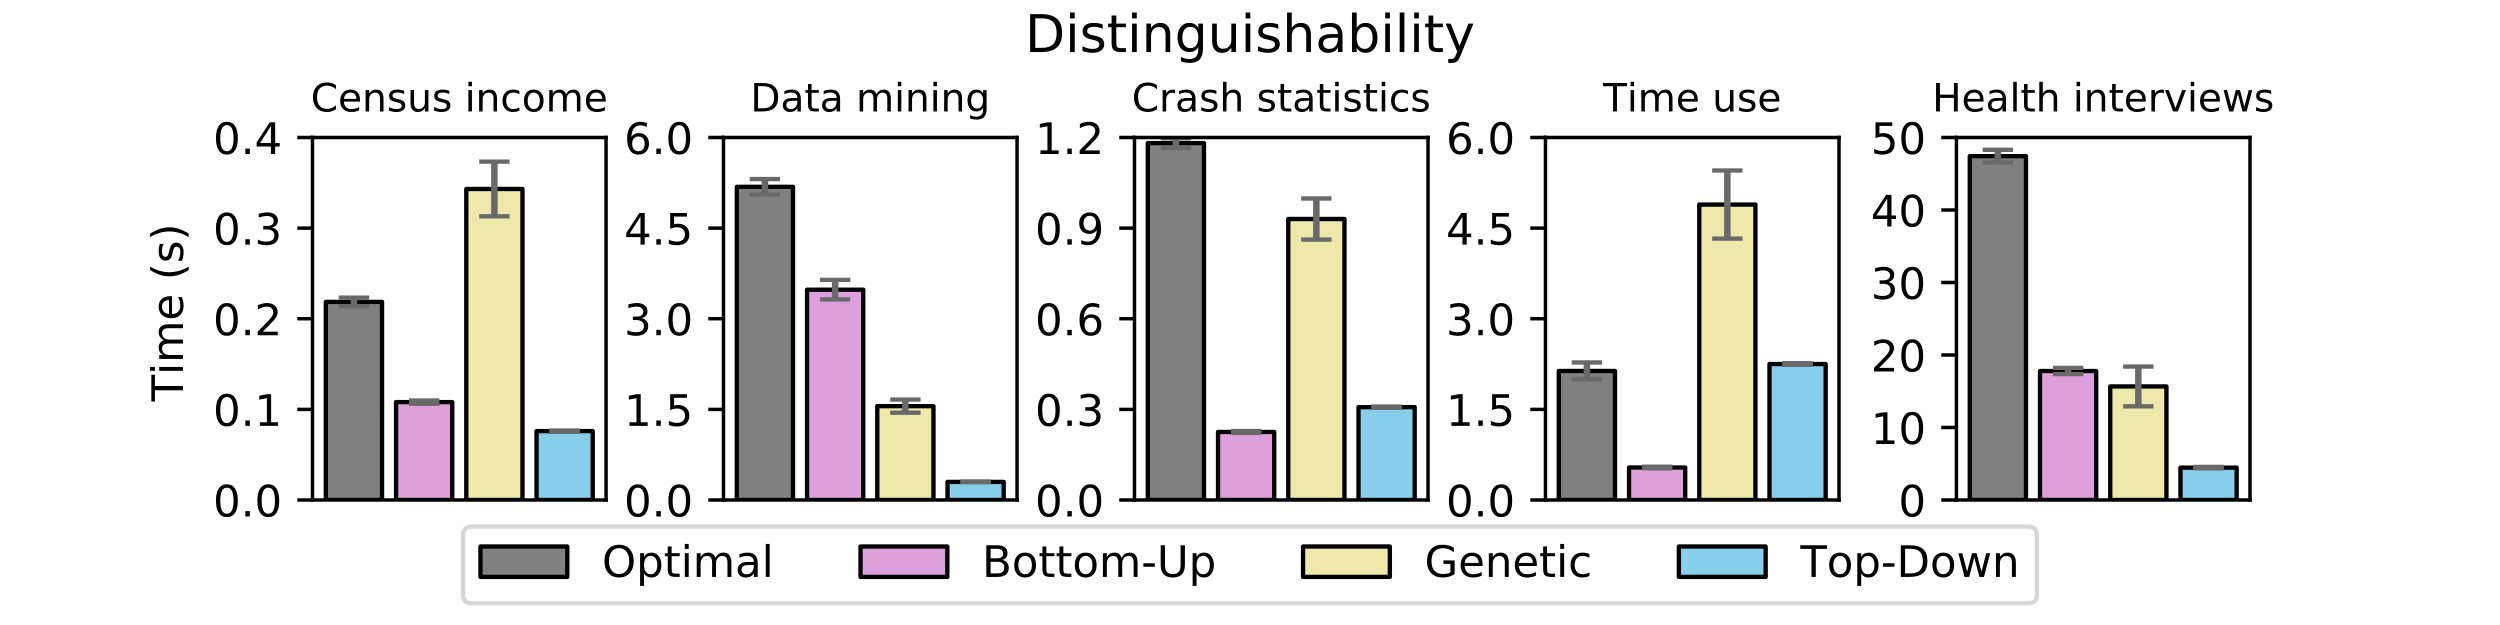 <?xml version="1.0" encoding="utf-8" standalone="no"?>
<!DOCTYPE svg PUBLIC "-//W3C//DTD SVG 1.1//EN"
  "http://www.w3.org/Graphics/SVG/1.1/DTD/svg11.dtd">
<!-- Created with matplotlib (https://matplotlib.org/) -->
<svg height="144pt" version="1.1" viewBox="0 0 576 144" width="576pt" xmlns="http://www.w3.org/2000/svg" xmlns:xlink="http://www.w3.org/1999/xlink">
 <defs>
  <style type="text/css">
*{stroke-linecap:butt;stroke-linejoin:round;}
  </style>
 </defs>
 <g id="figure_1">
  <g id="patch_1">
   <path d="M 0 144 
L 576 144 
L 576 0 
L 0 0 
z
" style="fill:#ffffff;"/>
  </g>
  <g id="axes_1">
   <g id="patch_2">
    <path d="M 72 115.2 
L 139.636 115.2 
L 139.636 31.68 
L 72 31.68 
z
" style="fill:#ffffff;"/>
   </g>
   <g id="patch_3">
    <path clip-path="url(#pbe18da5d9f)" d="M 75.074 115.2 
L 88.019 115.2 
L 88.019 69.556 
L 75.074 69.556 
z
" style="fill:#808080;stroke:#000000;stroke-linejoin:miter;"/>
   </g>
   <g id="patch_4">
    <path clip-path="url(#pbe18da5d9f)" d="M 91.255 115.2 
L 104.2 115.2 
L 104.2 92.65 
L 91.255 92.65 
z
" style="fill:#dda0dd;stroke:#000000;stroke-linejoin:miter;"/>
   </g>
   <g id="patch_5">
    <path clip-path="url(#pbe18da5d9f)" d="M 107.436 115.2 
L 120.381 115.2 
L 120.381 43.54 
L 107.436 43.54 
z
" style="fill:#eee8aa;stroke:#000000;stroke-linejoin:miter;"/>
   </g>
   <g id="patch_6">
    <path clip-path="url(#pbe18da5d9f)" d="M 123.617 115.2 
L 136.562 115.2 
L 136.562 99.331 
L 123.617 99.331 
z
" style="fill:#87ceeb;stroke:#000000;stroke-linejoin:miter;"/>
   </g>
   <g id="matplotlib.axis_1"/>
   <g id="matplotlib.axis_2">
    <g id="ytick_1">
     <g id="line2d_1">
      <defs>
       <path d="M 0 0 
L -3.5 0 
" id="m62a07ed7c0" style="stroke:#000000;stroke-width:0.8;"/>
      </defs>
      <g>
       <use style="stroke:#000000;stroke-width:0.8;" x="72" xlink:href="#m62a07ed7c0" y="115.2"/>
      </g>
     </g>
     <g id="text_1">
      <!-- 0.0 -->
      <defs>
       <path d="M 31.781 66.406 
Q 24.172 66.406 20.328 58.906 
Q 16.5 51.422 16.5 36.375 
Q 16.5 21.391 20.328 13.891 
Q 24.172 6.391 31.781 6.391 
Q 39.453 6.391 43.281 13.891 
Q 47.125 21.391 47.125 36.375 
Q 47.125 51.422 43.281 58.906 
Q 39.453 66.406 31.781 66.406 
z
M 31.781 74.219 
Q 44.047 74.219 50.516 64.516 
Q 56.984 54.828 56.984 36.375 
Q 56.984 17.969 50.516 8.266 
Q 44.047 -1.422 31.781 -1.422 
Q 19.531 -1.422 13.062 8.266 
Q 6.594 17.969 6.594 36.375 
Q 6.594 54.828 13.062 64.516 
Q 19.531 74.219 31.781 74.219 
z
" id="DejaVuSans-48"/>
       <path d="M 10.688 12.406 
L 21 12.406 
L 21 0 
L 10.688 0 
z
" id="DejaVuSans-46"/>
      </defs>
      <g transform="translate(49.097 118.999)scale(0.1 -0.1)">
       <use xlink:href="#DejaVuSans-48"/>
       <use x="63.623" xlink:href="#DejaVuSans-46"/>
       <use x="95.41" xlink:href="#DejaVuSans-48"/>
      </g>
     </g>
    </g>
    <g id="ytick_2">
     <g id="line2d_2">
      <g>
       <use style="stroke:#000000;stroke-width:0.8;" x="72" xlink:href="#m62a07ed7c0" y="94.32"/>
      </g>
     </g>
     <g id="text_2">
      <!-- 0.1 -->
      <defs>
       <path d="M 12.406 8.297 
L 28.516 8.297 
L 28.516 63.922 
L 10.984 60.406 
L 10.984 69.391 
L 28.422 72.906 
L 38.281 72.906 
L 38.281 8.297 
L 54.391 8.297 
L 54.391 0 
L 12.406 0 
z
" id="DejaVuSans-49"/>
      </defs>
      <g transform="translate(49.097 98.119)scale(0.1 -0.1)">
       <use xlink:href="#DejaVuSans-48"/>
       <use x="63.623" xlink:href="#DejaVuSans-46"/>
       <use x="95.41" xlink:href="#DejaVuSans-49"/>
      </g>
     </g>
    </g>
    <g id="ytick_3">
     <g id="line2d_3">
      <g>
       <use style="stroke:#000000;stroke-width:0.8;" x="72" xlink:href="#m62a07ed7c0" y="73.44"/>
      </g>
     </g>
     <g id="text_3">
      <!-- 0.2 -->
      <defs>
       <path d="M 19.188 8.297 
L 53.609 8.297 
L 53.609 0 
L 7.328 0 
L 7.328 8.297 
Q 12.938 14.109 22.625 23.891 
Q 32.328 33.688 34.812 36.531 
Q 39.547 41.844 41.422 45.531 
Q 43.312 49.219 43.312 52.781 
Q 43.312 58.594 39.234 62.25 
Q 35.156 65.922 28.609 65.922 
Q 23.969 65.922 18.812 64.312 
Q 13.672 62.703 7.812 59.422 
L 7.812 69.391 
Q 13.766 71.781 18.938 73 
Q 24.125 74.219 28.422 74.219 
Q 39.75 74.219 46.484 68.547 
Q 53.219 62.891 53.219 53.422 
Q 53.219 48.922 51.531 44.891 
Q 49.859 40.875 45.406 35.406 
Q 44.188 33.984 37.641 27.219 
Q 31.109 20.453 19.188 8.297 
z
" id="DejaVuSans-50"/>
      </defs>
      <g transform="translate(49.097 77.239)scale(0.1 -0.1)">
       <use xlink:href="#DejaVuSans-48"/>
       <use x="63.623" xlink:href="#DejaVuSans-46"/>
       <use x="95.41" xlink:href="#DejaVuSans-50"/>
      </g>
     </g>
    </g>
    <g id="ytick_4">
     <g id="line2d_4">
      <g>
       <use style="stroke:#000000;stroke-width:0.8;" x="72" xlink:href="#m62a07ed7c0" y="52.56"/>
      </g>
     </g>
     <g id="text_4">
      <!-- 0.3 -->
      <defs>
       <path d="M 40.578 39.312 
Q 47.656 37.797 51.625 33 
Q 55.609 28.219 55.609 21.188 
Q 55.609 10.406 48.188 4.484 
Q 40.766 -1.422 27.094 -1.422 
Q 22.516 -1.422 17.656 -0.516 
Q 12.797 0.391 7.625 2.203 
L 7.625 11.719 
Q 11.719 9.328 16.594 8.109 
Q 21.484 6.891 26.812 6.891 
Q 36.078 6.891 40.938 10.547 
Q 45.797 14.203 45.797 21.188 
Q 45.797 27.641 41.281 31.266 
Q 36.766 34.906 28.719 34.906 
L 20.219 34.906 
L 20.219 43.016 
L 29.109 43.016 
Q 36.375 43.016 40.234 45.922 
Q 44.094 48.828 44.094 54.297 
Q 44.094 59.906 40.109 62.906 
Q 36.141 65.922 28.719 65.922 
Q 24.656 65.922 20.016 65.031 
Q 15.375 64.156 9.812 62.312 
L 9.812 71.094 
Q 15.438 72.656 20.344 73.438 
Q 25.25 74.219 29.594 74.219 
Q 40.828 74.219 47.359 69.109 
Q 53.906 64.016 53.906 55.328 
Q 53.906 49.266 50.438 45.094 
Q 46.969 40.922 40.578 39.312 
z
" id="DejaVuSans-51"/>
      </defs>
      <g transform="translate(49.097 56.359)scale(0.1 -0.1)">
       <use xlink:href="#DejaVuSans-48"/>
       <use x="63.623" xlink:href="#DejaVuSans-46"/>
       <use x="95.41" xlink:href="#DejaVuSans-51"/>
      </g>
     </g>
    </g>
    <g id="ytick_5">
     <g id="line2d_5">
      <g>
       <use style="stroke:#000000;stroke-width:0.8;" x="72" xlink:href="#m62a07ed7c0" y="31.68"/>
      </g>
     </g>
     <g id="text_5">
      <!-- 0.4 -->
      <defs>
       <path d="M 37.797 64.312 
L 12.891 25.391 
L 37.797 25.391 
z
M 35.203 72.906 
L 47.609 72.906 
L 47.609 25.391 
L 58.016 25.391 
L 58.016 17.188 
L 47.609 17.188 
L 47.609 0 
L 37.797 0 
L 37.797 17.188 
L 4.891 17.188 
L 4.891 26.703 
z
" id="DejaVuSans-52"/>
      </defs>
      <g transform="translate(49.097 35.479)scale(0.1 -0.1)">
       <use xlink:href="#DejaVuSans-48"/>
       <use x="63.623" xlink:href="#DejaVuSans-46"/>
       <use x="95.41" xlink:href="#DejaVuSans-52"/>
      </g>
     </g>
    </g>
   </g>
   <g id="LineCollection_1">
    <path clip-path="url(#pbe18da5d9f)" d="M 81.547 70.541 
L 81.547 68.572 
" style="fill:none;stroke:#696969;stroke-width:1.5;"/>
   </g>
   <g id="LineCollection_2">
    <path clip-path="url(#pbe18da5d9f)" d="M 97.728 93.023 
L 97.728 92.276 
" style="fill:none;stroke:#696969;stroke-width:1.5;"/>
   </g>
   <g id="LineCollection_3">
    <path clip-path="url(#pbe18da5d9f)" d="M 113.909 49.834 
L 113.909 37.246 
" style="fill:none;stroke:#696969;stroke-width:1.5;"/>
   </g>
   <g id="LineCollection_4">
    <path clip-path="url(#pbe18da5d9f)" d="M 130.09 99.463 
L 130.09 99.199 
" style="fill:none;stroke:#696969;stroke-width:1.5;"/>
   </g>
   <g id="line2d_6">
    <defs>
     <path d="M 3.5 0 
L -3.5 -0 
" id="ma7f889c3ba" style="stroke:#696969;"/>
    </defs>
    <g clip-path="url(#pbe18da5d9f)">
     <use style="fill:#696969;stroke:#696969;" x="81.547" xlink:href="#ma7f889c3ba" y="70.541"/>
    </g>
   </g>
   <g id="line2d_7">
    <g clip-path="url(#pbe18da5d9f)">
     <use style="fill:#696969;stroke:#696969;" x="81.547" xlink:href="#ma7f889c3ba" y="68.572"/>
    </g>
   </g>
   <g id="line2d_8">
    <g clip-path="url(#pbe18da5d9f)">
     <use style="fill:#696969;stroke:#696969;" x="97.728" xlink:href="#ma7f889c3ba" y="93.023"/>
    </g>
   </g>
   <g id="line2d_9">
    <g clip-path="url(#pbe18da5d9f)">
     <use style="fill:#696969;stroke:#696969;" x="97.728" xlink:href="#ma7f889c3ba" y="92.276"/>
    </g>
   </g>
   <g id="line2d_10">
    <g clip-path="url(#pbe18da5d9f)">
     <use style="fill:#696969;stroke:#696969;" x="113.909" xlink:href="#ma7f889c3ba" y="49.834"/>
    </g>
   </g>
   <g id="line2d_11">
    <g clip-path="url(#pbe18da5d9f)">
     <use style="fill:#696969;stroke:#696969;" x="113.909" xlink:href="#ma7f889c3ba" y="37.246"/>
    </g>
   </g>
   <g id="line2d_12">
    <g clip-path="url(#pbe18da5d9f)">
     <use style="fill:#696969;stroke:#696969;" x="130.09" xlink:href="#ma7f889c3ba" y="99.463"/>
    </g>
   </g>
   <g id="line2d_13">
    <g clip-path="url(#pbe18da5d9f)">
     <use style="fill:#696969;stroke:#696969;" x="130.09" xlink:href="#ma7f889c3ba" y="99.199"/>
    </g>
   </g>
   <g id="patch_7">
    <path d="M 72 115.2 
L 72 31.68 
" style="fill:none;stroke:#000000;stroke-linecap:square;stroke-linejoin:miter;stroke-width:0.8;"/>
   </g>
   <g id="patch_8">
    <path d="M 139.636 115.2 
L 139.636 31.68 
" style="fill:none;stroke:#000000;stroke-linecap:square;stroke-linejoin:miter;stroke-width:0.8;"/>
   </g>
   <g id="patch_9">
    <path d="M 72 115.2 
L 139.636 115.2 
" style="fill:none;stroke:#000000;stroke-linecap:square;stroke-linejoin:miter;stroke-width:0.8;"/>
   </g>
   <g id="patch_10">
    <path d="M 72 31.68 
L 139.636 31.68 
" style="fill:none;stroke:#000000;stroke-linecap:square;stroke-linejoin:miter;stroke-width:0.8;"/>
   </g>
   <g id="text_6">
    <!-- Census income -->
    <defs>
     <path d="M 64.406 67.281 
L 64.406 56.891 
Q 59.422 61.531 53.781 63.812 
Q 48.141 66.109 41.797 66.109 
Q 29.297 66.109 22.656 58.469 
Q 16.016 50.828 16.016 36.375 
Q 16.016 21.969 22.656 14.328 
Q 29.297 6.688 41.797 6.688 
Q 48.141 6.688 53.781 8.984 
Q 59.422 11.281 64.406 15.922 
L 64.406 5.609 
Q 59.234 2.094 53.438 0.328 
Q 47.656 -1.422 41.219 -1.422 
Q 24.656 -1.422 15.125 8.703 
Q 5.609 18.844 5.609 36.375 
Q 5.609 53.953 15.125 64.078 
Q 24.656 74.219 41.219 74.219 
Q 47.75 74.219 53.531 72.484 
Q 59.328 70.75 64.406 67.281 
z
" id="DejaVuSans-67"/>
     <path d="M 56.203 29.594 
L 56.203 25.203 
L 14.891 25.203 
Q 15.484 15.922 20.484 11.062 
Q 25.484 6.203 34.422 6.203 
Q 39.594 6.203 44.453 7.469 
Q 49.312 8.734 54.109 11.281 
L 54.109 2.781 
Q 49.266 0.734 44.188 -0.344 
Q 39.109 -1.422 33.891 -1.422 
Q 20.797 -1.422 13.156 6.188 
Q 5.516 13.812 5.516 26.812 
Q 5.516 40.234 12.766 48.109 
Q 20.016 56 32.328 56 
Q 43.359 56 49.781 48.891 
Q 56.203 41.797 56.203 29.594 
z
M 47.219 32.234 
Q 47.125 39.594 43.094 43.984 
Q 39.062 48.391 32.422 48.391 
Q 24.906 48.391 20.391 44.141 
Q 15.875 39.891 15.188 32.172 
z
" id="DejaVuSans-101"/>
     <path d="M 54.891 33.016 
L 54.891 0 
L 45.906 0 
L 45.906 32.719 
Q 45.906 40.484 42.875 44.328 
Q 39.844 48.188 33.797 48.188 
Q 26.516 48.188 22.312 43.547 
Q 18.109 38.922 18.109 30.906 
L 18.109 0 
L 9.078 0 
L 9.078 54.688 
L 18.109 54.688 
L 18.109 46.188 
Q 21.344 51.125 25.703 53.562 
Q 30.078 56 35.797 56 
Q 45.219 56 50.047 50.172 
Q 54.891 44.344 54.891 33.016 
z
" id="DejaVuSans-110"/>
     <path d="M 44.281 53.078 
L 44.281 44.578 
Q 40.484 46.531 36.375 47.5 
Q 32.281 48.484 27.875 48.484 
Q 21.188 48.484 17.844 46.438 
Q 14.5 44.391 14.5 40.281 
Q 14.5 37.156 16.891 35.375 
Q 19.281 33.594 26.516 31.984 
L 29.594 31.297 
Q 39.156 29.25 43.188 25.516 
Q 47.219 21.781 47.219 15.094 
Q 47.219 7.469 41.188 3.016 
Q 35.156 -1.422 24.609 -1.422 
Q 20.219 -1.422 15.453 -0.562 
Q 10.688 0.297 5.422 2 
L 5.422 11.281 
Q 10.406 8.688 15.234 7.391 
Q 20.062 6.109 24.812 6.109 
Q 31.156 6.109 34.562 8.281 
Q 37.984 10.453 37.984 14.406 
Q 37.984 18.062 35.516 20.016 
Q 33.062 21.969 24.703 23.781 
L 21.578 24.516 
Q 13.234 26.266 9.516 29.906 
Q 5.812 33.547 5.812 39.891 
Q 5.812 47.609 11.281 51.797 
Q 16.75 56 26.812 56 
Q 31.781 56 36.172 55.266 
Q 40.578 54.547 44.281 53.078 
z
" id="DejaVuSans-115"/>
     <path d="M 8.5 21.578 
L 8.5 54.688 
L 17.484 54.688 
L 17.484 21.922 
Q 17.484 14.156 20.5 10.266 
Q 23.531 6.391 29.594 6.391 
Q 36.859 6.391 41.078 11.031 
Q 45.312 15.672 45.312 23.688 
L 45.312 54.688 
L 54.297 54.688 
L 54.297 0 
L 45.312 0 
L 45.312 8.406 
Q 42.047 3.422 37.719 1 
Q 33.406 -1.422 27.688 -1.422 
Q 18.266 -1.422 13.375 4.438 
Q 8.5 10.297 8.5 21.578 
z
M 31.109 56 
z
" id="DejaVuSans-117"/>
     <path id="DejaVuSans-32"/>
     <path d="M 9.422 54.688 
L 18.406 54.688 
L 18.406 0 
L 9.422 0 
z
M 9.422 75.984 
L 18.406 75.984 
L 18.406 64.594 
L 9.422 64.594 
z
" id="DejaVuSans-105"/>
     <path d="M 48.781 52.594 
L 48.781 44.188 
Q 44.969 46.297 41.141 47.344 
Q 37.312 48.391 33.406 48.391 
Q 24.656 48.391 19.812 42.844 
Q 14.984 37.312 14.984 27.297 
Q 14.984 17.281 19.812 11.734 
Q 24.656 6.203 33.406 6.203 
Q 37.312 6.203 41.141 7.25 
Q 44.969 8.297 48.781 10.406 
L 48.781 2.094 
Q 45.016 0.344 40.984 -0.531 
Q 36.969 -1.422 32.422 -1.422 
Q 20.062 -1.422 12.781 6.344 
Q 5.516 14.109 5.516 27.297 
Q 5.516 40.672 12.859 48.328 
Q 20.219 56 33.016 56 
Q 37.156 56 41.109 55.141 
Q 45.062 54.297 48.781 52.594 
z
" id="DejaVuSans-99"/>
     <path d="M 30.609 48.391 
Q 23.391 48.391 19.188 42.75 
Q 14.984 37.109 14.984 27.297 
Q 14.984 17.484 19.156 11.844 
Q 23.344 6.203 30.609 6.203 
Q 37.797 6.203 41.984 11.859 
Q 46.188 17.531 46.188 27.297 
Q 46.188 37.016 41.984 42.703 
Q 37.797 48.391 30.609 48.391 
z
M 30.609 56 
Q 42.328 56 49.016 48.375 
Q 55.719 40.766 55.719 27.297 
Q 55.719 13.875 49.016 6.219 
Q 42.328 -1.422 30.609 -1.422 
Q 18.844 -1.422 12.172 6.219 
Q 5.516 13.875 5.516 27.297 
Q 5.516 40.766 12.172 48.375 
Q 18.844 56 30.609 56 
z
" id="DejaVuSans-111"/>
     <path d="M 52 44.188 
Q 55.375 50.25 60.062 53.125 
Q 64.75 56 71.094 56 
Q 79.641 56 84.281 50.016 
Q 88.922 44.047 88.922 33.016 
L 88.922 0 
L 79.891 0 
L 79.891 32.719 
Q 79.891 40.578 77.094 44.375 
Q 74.312 48.188 68.609 48.188 
Q 61.625 48.188 57.562 43.547 
Q 53.516 38.922 53.516 30.906 
L 53.516 0 
L 44.484 0 
L 44.484 32.719 
Q 44.484 40.625 41.703 44.406 
Q 38.922 48.188 33.109 48.188 
Q 26.219 48.188 22.156 43.531 
Q 18.109 38.875 18.109 30.906 
L 18.109 0 
L 9.078 0 
L 9.078 54.688 
L 18.109 54.688 
L 18.109 46.188 
Q 21.188 51.219 25.484 53.609 
Q 29.781 56 35.688 56 
Q 41.656 56 45.828 52.969 
Q 50 49.953 52 44.188 
z
" id="DejaVuSans-109"/>
    </defs>
    <g transform="translate(71.603 25.68)scale(0.09 -0.09)">
     <use xlink:href="#DejaVuSans-67"/>
     <use x="69.824" xlink:href="#DejaVuSans-101"/>
     <use x="131.348" xlink:href="#DejaVuSans-110"/>
     <use x="194.727" xlink:href="#DejaVuSans-115"/>
     <use x="246.826" xlink:href="#DejaVuSans-117"/>
     <use x="310.205" xlink:href="#DejaVuSans-115"/>
     <use x="362.305" xlink:href="#DejaVuSans-32"/>
     <use x="394.092" xlink:href="#DejaVuSans-105"/>
     <use x="421.875" xlink:href="#DejaVuSans-110"/>
     <use x="485.254" xlink:href="#DejaVuSans-99"/>
     <use x="540.234" xlink:href="#DejaVuSans-111"/>
     <use x="601.416" xlink:href="#DejaVuSans-109"/>
     <use x="698.828" xlink:href="#DejaVuSans-101"/>
    </g>
   </g>
  </g>
  <g id="axes_2">
   <g id="patch_11">
    <path d="M 166.691 115.2 
L 234.327 115.2 
L 234.327 31.68 
L 166.691 31.68 
z
" style="fill:#ffffff;"/>
   </g>
   <g id="patch_12">
    <path clip-path="url(#p1f7b50a6f2)" d="M 169.765 115.2 
L 182.71 115.2 
L 182.71 43.05 
L 169.765 43.05 
z
" style="fill:#808080;stroke:#000000;stroke-linejoin:miter;"/>
   </g>
   <g id="patch_13">
    <path clip-path="url(#p1f7b50a6f2)" d="M 185.946 115.2 
L 198.891 115.2 
L 198.891 66.744 
L 185.946 66.744 
z
" style="fill:#dda0dd;stroke:#000000;stroke-linejoin:miter;"/>
   </g>
   <g id="patch_14">
    <path clip-path="url(#p1f7b50a6f2)" d="M 202.127 115.2 
L 215.072 115.2 
L 215.072 93.577 
L 202.127 93.577 
z
" style="fill:#eee8aa;stroke:#000000;stroke-linejoin:miter;"/>
   </g>
   <g id="patch_15">
    <path clip-path="url(#p1f7b50a6f2)" d="M 218.308 115.2 
L 231.253 115.2 
L 231.253 111.035 
L 218.308 111.035 
z
" style="fill:#87ceeb;stroke:#000000;stroke-linejoin:miter;"/>
   </g>
   <g id="matplotlib.axis_3"/>
   <g id="matplotlib.axis_4">
    <g id="ytick_6">
     <g id="line2d_14">
      <g>
       <use style="stroke:#000000;stroke-width:0.8;" x="166.691" xlink:href="#m62a07ed7c0" y="115.2"/>
      </g>
     </g>
     <g id="text_7">
      <!-- 0.0 -->
      <g transform="translate(143.788 118.999)scale(0.1 -0.1)">
       <use xlink:href="#DejaVuSans-48"/>
       <use x="63.623" xlink:href="#DejaVuSans-46"/>
       <use x="95.41" xlink:href="#DejaVuSans-48"/>
      </g>
     </g>
    </g>
    <g id="ytick_7">
     <g id="line2d_15">
      <g>
       <use style="stroke:#000000;stroke-width:0.8;" x="166.691" xlink:href="#m62a07ed7c0" y="94.32"/>
      </g>
     </g>
     <g id="text_8">
      <!-- 1.5 -->
      <defs>
       <path d="M 10.797 72.906 
L 49.516 72.906 
L 49.516 64.594 
L 19.828 64.594 
L 19.828 46.734 
Q 21.969 47.469 24.109 47.828 
Q 26.266 48.188 28.422 48.188 
Q 40.625 48.188 47.75 41.5 
Q 54.891 34.812 54.891 23.391 
Q 54.891 11.625 47.562 5.094 
Q 40.234 -1.422 26.906 -1.422 
Q 22.312 -1.422 17.547 -0.641 
Q 12.797 0.141 7.719 1.703 
L 7.719 11.625 
Q 12.109 9.234 16.797 8.062 
Q 21.484 6.891 26.703 6.891 
Q 35.156 6.891 40.078 11.328 
Q 45.016 15.766 45.016 23.391 
Q 45.016 31 40.078 35.438 
Q 35.156 39.891 26.703 39.891 
Q 22.75 39.891 18.812 39.016 
Q 14.891 38.141 10.797 36.281 
z
" id="DejaVuSans-53"/>
      </defs>
      <g transform="translate(143.788 98.119)scale(0.1 -0.1)">
       <use xlink:href="#DejaVuSans-49"/>
       <use x="63.623" xlink:href="#DejaVuSans-46"/>
       <use x="95.41" xlink:href="#DejaVuSans-53"/>
      </g>
     </g>
    </g>
    <g id="ytick_8">
     <g id="line2d_16">
      <g>
       <use style="stroke:#000000;stroke-width:0.8;" x="166.691" xlink:href="#m62a07ed7c0" y="73.44"/>
      </g>
     </g>
     <g id="text_9">
      <!-- 3.0 -->
      <g transform="translate(143.788 77.239)scale(0.1 -0.1)">
       <use xlink:href="#DejaVuSans-51"/>
       <use x="63.623" xlink:href="#DejaVuSans-46"/>
       <use x="95.41" xlink:href="#DejaVuSans-48"/>
      </g>
     </g>
    </g>
    <g id="ytick_9">
     <g id="line2d_17">
      <g>
       <use style="stroke:#000000;stroke-width:0.8;" x="166.691" xlink:href="#m62a07ed7c0" y="52.56"/>
      </g>
     </g>
     <g id="text_10">
      <!-- 4.5 -->
      <g transform="translate(143.788 56.359)scale(0.1 -0.1)">
       <use xlink:href="#DejaVuSans-52"/>
       <use x="63.623" xlink:href="#DejaVuSans-46"/>
       <use x="95.41" xlink:href="#DejaVuSans-53"/>
      </g>
     </g>
    </g>
    <g id="ytick_10">
     <g id="line2d_18">
      <g>
       <use style="stroke:#000000;stroke-width:0.8;" x="166.691" xlink:href="#m62a07ed7c0" y="31.68"/>
      </g>
     </g>
     <g id="text_11">
      <!-- 6.0 -->
      <defs>
       <path d="M 33.016 40.375 
Q 26.375 40.375 22.484 35.828 
Q 18.609 31.297 18.609 23.391 
Q 18.609 15.531 22.484 10.953 
Q 26.375 6.391 33.016 6.391 
Q 39.656 6.391 43.531 10.953 
Q 47.406 15.531 47.406 23.391 
Q 47.406 31.297 43.531 35.828 
Q 39.656 40.375 33.016 40.375 
z
M 52.594 71.297 
L 52.594 62.312 
Q 48.875 64.062 45.094 64.984 
Q 41.312 65.922 37.594 65.922 
Q 27.828 65.922 22.672 59.328 
Q 17.531 52.734 16.797 39.406 
Q 19.672 43.656 24.016 45.922 
Q 28.375 48.188 33.594 48.188 
Q 44.578 48.188 50.953 41.516 
Q 57.328 34.859 57.328 23.391 
Q 57.328 12.156 50.688 5.359 
Q 44.047 -1.422 33.016 -1.422 
Q 20.359 -1.422 13.672 8.266 
Q 6.984 17.969 6.984 36.375 
Q 6.984 53.656 15.188 63.938 
Q 23.391 74.219 37.203 74.219 
Q 40.922 74.219 44.703 73.484 
Q 48.484 72.75 52.594 71.297 
z
" id="DejaVuSans-54"/>
      </defs>
      <g transform="translate(143.788 35.479)scale(0.1 -0.1)">
       <use xlink:href="#DejaVuSans-54"/>
       <use x="63.623" xlink:href="#DejaVuSans-46"/>
       <use x="95.41" xlink:href="#DejaVuSans-48"/>
      </g>
     </g>
    </g>
   </g>
   <g id="LineCollection_5">
    <path clip-path="url(#p1f7b50a6f2)" d="M 176.238 44.842 
L 176.238 41.258 
" style="fill:none;stroke:#696969;stroke-width:1.5;"/>
   </g>
   <g id="LineCollection_6">
    <path clip-path="url(#p1f7b50a6f2)" d="M 192.419 68.994 
L 192.419 64.495 
" style="fill:none;stroke:#696969;stroke-width:1.5;"/>
   </g>
   <g id="LineCollection_7">
    <path clip-path="url(#p1f7b50a6f2)" d="M 208.6 95.087 
L 208.6 92.066 
" style="fill:none;stroke:#696969;stroke-width:1.5;"/>
   </g>
   <g id="LineCollection_8">
    <path clip-path="url(#p1f7b50a6f2)" d="M 224.781 111.069 
L 224.781 111.002 
" style="fill:none;stroke:#696969;stroke-width:1.5;"/>
   </g>
   <g id="line2d_19">
    <g clip-path="url(#p1f7b50a6f2)">
     <use style="fill:#696969;stroke:#696969;" x="176.238" xlink:href="#ma7f889c3ba" y="44.842"/>
    </g>
   </g>
   <g id="line2d_20">
    <g clip-path="url(#p1f7b50a6f2)">
     <use style="fill:#696969;stroke:#696969;" x="176.238" xlink:href="#ma7f889c3ba" y="41.258"/>
    </g>
   </g>
   <g id="line2d_21">
    <g clip-path="url(#p1f7b50a6f2)">
     <use style="fill:#696969;stroke:#696969;" x="192.419" xlink:href="#ma7f889c3ba" y="68.994"/>
    </g>
   </g>
   <g id="line2d_22">
    <g clip-path="url(#p1f7b50a6f2)">
     <use style="fill:#696969;stroke:#696969;" x="192.419" xlink:href="#ma7f889c3ba" y="64.495"/>
    </g>
   </g>
   <g id="line2d_23">
    <g clip-path="url(#p1f7b50a6f2)">
     <use style="fill:#696969;stroke:#696969;" x="208.6" xlink:href="#ma7f889c3ba" y="95.087"/>
    </g>
   </g>
   <g id="line2d_24">
    <g clip-path="url(#p1f7b50a6f2)">
     <use style="fill:#696969;stroke:#696969;" x="208.6" xlink:href="#ma7f889c3ba" y="92.066"/>
    </g>
   </g>
   <g id="line2d_25">
    <g clip-path="url(#p1f7b50a6f2)">
     <use style="fill:#696969;stroke:#696969;" x="224.781" xlink:href="#ma7f889c3ba" y="111.069"/>
    </g>
   </g>
   <g id="line2d_26">
    <g clip-path="url(#p1f7b50a6f2)">
     <use style="fill:#696969;stroke:#696969;" x="224.781" xlink:href="#ma7f889c3ba" y="111.002"/>
    </g>
   </g>
   <g id="patch_16">
    <path d="M 166.691 115.2 
L 166.691 31.68 
" style="fill:none;stroke:#000000;stroke-linecap:square;stroke-linejoin:miter;stroke-width:0.8;"/>
   </g>
   <g id="patch_17">
    <path d="M 234.327 115.2 
L 234.327 31.68 
" style="fill:none;stroke:#000000;stroke-linecap:square;stroke-linejoin:miter;stroke-width:0.8;"/>
   </g>
   <g id="patch_18">
    <path d="M 166.691 115.2 
L 234.327 115.2 
" style="fill:none;stroke:#000000;stroke-linecap:square;stroke-linejoin:miter;stroke-width:0.8;"/>
   </g>
   <g id="patch_19">
    <path d="M 166.691 31.68 
L 234.327 31.68 
" style="fill:none;stroke:#000000;stroke-linecap:square;stroke-linejoin:miter;stroke-width:0.8;"/>
   </g>
   <g id="text_12">
    <!-- Data mining -->
    <defs>
     <path d="M 19.672 64.797 
L 19.672 8.109 
L 31.594 8.109 
Q 46.688 8.109 53.688 14.938 
Q 60.688 21.781 60.688 36.531 
Q 60.688 51.172 53.688 57.984 
Q 46.688 64.797 31.594 64.797 
z
M 9.812 72.906 
L 30.078 72.906 
Q 51.266 72.906 61.172 64.094 
Q 71.094 55.281 71.094 36.531 
Q 71.094 17.672 61.125 8.828 
Q 51.172 0 30.078 0 
L 9.812 0 
z
" id="DejaVuSans-68"/>
     <path d="M 34.281 27.484 
Q 23.391 27.484 19.188 25 
Q 14.984 22.516 14.984 16.5 
Q 14.984 11.719 18.141 8.906 
Q 21.297 6.109 26.703 6.109 
Q 34.188 6.109 38.703 11.406 
Q 43.219 16.703 43.219 25.484 
L 43.219 27.484 
z
M 52.203 31.203 
L 52.203 0 
L 43.219 0 
L 43.219 8.297 
Q 40.141 3.328 35.547 0.953 
Q 30.953 -1.422 24.312 -1.422 
Q 15.922 -1.422 10.953 3.297 
Q 6 8.016 6 15.922 
Q 6 25.141 12.172 29.828 
Q 18.359 34.516 30.609 34.516 
L 43.219 34.516 
L 43.219 35.406 
Q 43.219 41.609 39.141 45 
Q 35.062 48.391 27.688 48.391 
Q 23 48.391 18.547 47.266 
Q 14.109 46.141 10.016 43.891 
L 10.016 52.203 
Q 14.938 54.109 19.578 55.047 
Q 24.219 56 28.609 56 
Q 40.484 56 46.344 49.844 
Q 52.203 43.703 52.203 31.203 
z
" id="DejaVuSans-97"/>
     <path d="M 18.312 70.219 
L 18.312 54.688 
L 36.812 54.688 
L 36.812 47.703 
L 18.312 47.703 
L 18.312 18.016 
Q 18.312 11.328 20.141 9.422 
Q 21.969 7.516 27.594 7.516 
L 36.812 7.516 
L 36.812 0 
L 27.594 0 
Q 17.188 0 13.234 3.875 
Q 9.281 7.766 9.281 18.016 
L 9.281 47.703 
L 2.688 47.703 
L 2.688 54.688 
L 9.281 54.688 
L 9.281 70.219 
z
" id="DejaVuSans-116"/>
     <path d="M 45.406 27.984 
Q 45.406 37.75 41.375 43.109 
Q 37.359 48.484 30.078 48.484 
Q 22.859 48.484 18.828 43.109 
Q 14.797 37.75 14.797 27.984 
Q 14.797 18.266 18.828 12.891 
Q 22.859 7.516 30.078 7.516 
Q 37.359 7.516 41.375 12.891 
Q 45.406 18.266 45.406 27.984 
z
M 54.391 6.781 
Q 54.391 -7.172 48.188 -13.984 
Q 42 -20.797 29.203 -20.797 
Q 24.469 -20.797 20.266 -20.094 
Q 16.062 -19.391 12.109 -17.922 
L 12.109 -9.188 
Q 16.062 -11.328 19.922 -12.344 
Q 23.781 -13.375 27.781 -13.375 
Q 36.625 -13.375 41.016 -8.766 
Q 45.406 -4.156 45.406 5.172 
L 45.406 9.625 
Q 42.625 4.781 38.281 2.391 
Q 33.938 0 27.875 0 
Q 17.828 0 11.672 7.656 
Q 5.516 15.328 5.516 27.984 
Q 5.516 40.672 11.672 48.328 
Q 17.828 56 27.875 56 
Q 33.938 56 38.281 53.609 
Q 42.625 51.219 45.406 46.391 
L 45.406 54.688 
L 54.391 54.688 
z
" id="DejaVuSans-103"/>
    </defs>
    <g transform="translate(172.89 25.68)scale(0.09 -0.09)">
     <use xlink:href="#DejaVuSans-68"/>
     <use x="77.002" xlink:href="#DejaVuSans-97"/>
     <use x="138.281" xlink:href="#DejaVuSans-116"/>
     <use x="177.49" xlink:href="#DejaVuSans-97"/>
     <use x="238.77" xlink:href="#DejaVuSans-32"/>
     <use x="270.557" xlink:href="#DejaVuSans-109"/>
     <use x="367.969" xlink:href="#DejaVuSans-105"/>
     <use x="395.752" xlink:href="#DejaVuSans-110"/>
     <use x="459.131" xlink:href="#DejaVuSans-105"/>
     <use x="486.914" xlink:href="#DejaVuSans-110"/>
     <use x="550.293" xlink:href="#DejaVuSans-103"/>
    </g>
   </g>
  </g>
  <g id="axes_3">
   <g id="patch_20">
    <path d="M 261.382 115.2 
L 329.018 115.2 
L 329.018 31.68 
L 261.382 31.68 
z
" style="fill:#ffffff;"/>
   </g>
   <g id="patch_21">
    <path clip-path="url(#pf96430fa71)" d="M 264.456 115.2 
L 277.401 115.2 
L 277.401 32.975 
L 264.456 32.975 
z
" style="fill:#808080;stroke:#000000;stroke-linejoin:miter;"/>
   </g>
   <g id="patch_22">
    <path clip-path="url(#pf96430fa71)" d="M 280.637 115.2 
L 293.582 115.2 
L 293.582 99.526 
L 280.637 99.526 
z
" style="fill:#dda0dd;stroke:#000000;stroke-linejoin:miter;"/>
   </g>
   <g id="patch_23">
    <path clip-path="url(#pf96430fa71)" d="M 296.818 115.2 
L 309.763 115.2 
L 309.763 50.458 
L 296.818 50.458 
z
" style="fill:#eee8aa;stroke:#000000;stroke-linejoin:miter;"/>
   </g>
   <g id="patch_24">
    <path clip-path="url(#pf96430fa71)" d="M 312.999 115.2 
L 325.944 115.2 
L 325.944 93.805 
L 312.999 93.805 
z
" style="fill:#87ceeb;stroke:#000000;stroke-linejoin:miter;"/>
   </g>
   <g id="matplotlib.axis_5"/>
   <g id="matplotlib.axis_6">
    <g id="ytick_11">
     <g id="line2d_27">
      <g>
       <use style="stroke:#000000;stroke-width:0.8;" x="261.382" xlink:href="#m62a07ed7c0" y="115.2"/>
      </g>
     </g>
     <g id="text_13">
      <!-- 0.0 -->
      <g transform="translate(238.479 118.999)scale(0.1 -0.1)">
       <use xlink:href="#DejaVuSans-48"/>
       <use x="63.623" xlink:href="#DejaVuSans-46"/>
       <use x="95.41" xlink:href="#DejaVuSans-48"/>
      </g>
     </g>
    </g>
    <g id="ytick_12">
     <g id="line2d_28">
      <g>
       <use style="stroke:#000000;stroke-width:0.8;" x="261.382" xlink:href="#m62a07ed7c0" y="94.32"/>
      </g>
     </g>
     <g id="text_14">
      <!-- 0.3 -->
      <g transform="translate(238.479 98.119)scale(0.1 -0.1)">
       <use xlink:href="#DejaVuSans-48"/>
       <use x="63.623" xlink:href="#DejaVuSans-46"/>
       <use x="95.41" xlink:href="#DejaVuSans-51"/>
      </g>
     </g>
    </g>
    <g id="ytick_13">
     <g id="line2d_29">
      <g>
       <use style="stroke:#000000;stroke-width:0.8;" x="261.382" xlink:href="#m62a07ed7c0" y="73.44"/>
      </g>
     </g>
     <g id="text_15">
      <!-- 0.6 -->
      <g transform="translate(238.479 77.239)scale(0.1 -0.1)">
       <use xlink:href="#DejaVuSans-48"/>
       <use x="63.623" xlink:href="#DejaVuSans-46"/>
       <use x="95.41" xlink:href="#DejaVuSans-54"/>
      </g>
     </g>
    </g>
    <g id="ytick_14">
     <g id="line2d_30">
      <g>
       <use style="stroke:#000000;stroke-width:0.8;" x="261.382" xlink:href="#m62a07ed7c0" y="52.56"/>
      </g>
     </g>
     <g id="text_16">
      <!-- 0.9 -->
      <defs>
       <path d="M 10.984 1.516 
L 10.984 10.5 
Q 14.703 8.734 18.5 7.812 
Q 22.312 6.891 25.984 6.891 
Q 35.75 6.891 40.891 13.453 
Q 46.047 20.016 46.781 33.406 
Q 43.953 29.203 39.594 26.953 
Q 35.25 24.703 29.984 24.703 
Q 19.047 24.703 12.672 31.312 
Q 6.297 37.938 6.297 49.422 
Q 6.297 60.641 12.938 67.422 
Q 19.578 74.219 30.609 74.219 
Q 43.266 74.219 49.922 64.516 
Q 56.594 54.828 56.594 36.375 
Q 56.594 19.141 48.406 8.859 
Q 40.234 -1.422 26.422 -1.422 
Q 22.703 -1.422 18.891 -0.688 
Q 15.094 0.047 10.984 1.516 
z
M 30.609 32.422 
Q 37.25 32.422 41.125 36.953 
Q 45.016 41.5 45.016 49.422 
Q 45.016 57.281 41.125 61.844 
Q 37.25 66.406 30.609 66.406 
Q 23.969 66.406 20.094 61.844 
Q 16.219 57.281 16.219 49.422 
Q 16.219 41.5 20.094 36.953 
Q 23.969 32.422 30.609 32.422 
z
" id="DejaVuSans-57"/>
      </defs>
      <g transform="translate(238.479 56.359)scale(0.1 -0.1)">
       <use xlink:href="#DejaVuSans-48"/>
       <use x="63.623" xlink:href="#DejaVuSans-46"/>
       <use x="95.41" xlink:href="#DejaVuSans-57"/>
      </g>
     </g>
    </g>
    <g id="ytick_15">
     <g id="line2d_31">
      <g>
       <use style="stroke:#000000;stroke-width:0.8;" x="261.382" xlink:href="#m62a07ed7c0" y="31.68"/>
      </g>
     </g>
     <g id="text_17">
      <!-- 1.2 -->
      <g transform="translate(238.479 35.479)scale(0.1 -0.1)">
       <use xlink:href="#DejaVuSans-49"/>
       <use x="63.623" xlink:href="#DejaVuSans-46"/>
       <use x="95.41" xlink:href="#DejaVuSans-50"/>
      </g>
     </g>
    </g>
   </g>
   <g id="LineCollection_9">
    <path clip-path="url(#pf96430fa71)" d="M 270.929 34.083 
L 270.929 31.867 
" style="fill:none;stroke:#696969;stroke-width:1.5;"/>
   </g>
   <g id="LineCollection_10">
    <path clip-path="url(#pf96430fa71)" d="M 287.11 99.734 
L 287.11 99.318 
" style="fill:none;stroke:#696969;stroke-width:1.5;"/>
   </g>
   <g id="LineCollection_11">
    <path clip-path="url(#pf96430fa71)" d="M 303.29 55.19 
L 303.29 45.727 
" style="fill:none;stroke:#696969;stroke-width:1.5;"/>
   </g>
   <g id="LineCollection_12">
    <path clip-path="url(#pf96430fa71)" d="M 319.471 93.934 
L 319.471 93.676 
" style="fill:none;stroke:#696969;stroke-width:1.5;"/>
   </g>
   <g id="line2d_32">
    <g clip-path="url(#pf96430fa71)">
     <use style="fill:#696969;stroke:#696969;" x="270.929" xlink:href="#ma7f889c3ba" y="34.083"/>
    </g>
   </g>
   <g id="line2d_33">
    <g clip-path="url(#pf96430fa71)">
     <use style="fill:#696969;stroke:#696969;" x="270.929" xlink:href="#ma7f889c3ba" y="31.867"/>
    </g>
   </g>
   <g id="line2d_34">
    <g clip-path="url(#pf96430fa71)">
     <use style="fill:#696969;stroke:#696969;" x="287.11" xlink:href="#ma7f889c3ba" y="99.734"/>
    </g>
   </g>
   <g id="line2d_35">
    <g clip-path="url(#pf96430fa71)">
     <use style="fill:#696969;stroke:#696969;" x="287.11" xlink:href="#ma7f889c3ba" y="99.318"/>
    </g>
   </g>
   <g id="line2d_36">
    <g clip-path="url(#pf96430fa71)">
     <use style="fill:#696969;stroke:#696969;" x="303.29" xlink:href="#ma7f889c3ba" y="55.19"/>
    </g>
   </g>
   <g id="line2d_37">
    <g clip-path="url(#pf96430fa71)">
     <use style="fill:#696969;stroke:#696969;" x="303.29" xlink:href="#ma7f889c3ba" y="45.727"/>
    </g>
   </g>
   <g id="line2d_38">
    <g clip-path="url(#pf96430fa71)">
     <use style="fill:#696969;stroke:#696969;" x="319.471" xlink:href="#ma7f889c3ba" y="93.934"/>
    </g>
   </g>
   <g id="line2d_39">
    <g clip-path="url(#pf96430fa71)">
     <use style="fill:#696969;stroke:#696969;" x="319.471" xlink:href="#ma7f889c3ba" y="93.676"/>
    </g>
   </g>
   <g id="patch_25">
    <path d="M 261.382 115.2 
L 261.382 31.68 
" style="fill:none;stroke:#000000;stroke-linecap:square;stroke-linejoin:miter;stroke-width:0.8;"/>
   </g>
   <g id="patch_26">
    <path d="M 329.018 115.2 
L 329.018 31.68 
" style="fill:none;stroke:#000000;stroke-linecap:square;stroke-linejoin:miter;stroke-width:0.8;"/>
   </g>
   <g id="patch_27">
    <path d="M 261.382 115.2 
L 329.018 115.2 
" style="fill:none;stroke:#000000;stroke-linecap:square;stroke-linejoin:miter;stroke-width:0.8;"/>
   </g>
   <g id="patch_28">
    <path d="M 261.382 31.68 
L 329.018 31.68 
" style="fill:none;stroke:#000000;stroke-linecap:square;stroke-linejoin:miter;stroke-width:0.8;"/>
   </g>
   <g id="text_18">
    <!-- Crash statistics -->
    <defs>
     <path d="M 41.109 46.297 
Q 39.594 47.172 37.812 47.578 
Q 36.031 48 33.891 48 
Q 26.266 48 22.188 43.047 
Q 18.109 38.094 18.109 28.812 
L 18.109 0 
L 9.078 0 
L 9.078 54.688 
L 18.109 54.688 
L 18.109 46.188 
Q 20.953 51.172 25.484 53.578 
Q 30.031 56 36.531 56 
Q 37.453 56 38.578 55.875 
Q 39.703 55.766 41.062 55.516 
z
" id="DejaVuSans-114"/>
     <path d="M 54.891 33.016 
L 54.891 0 
L 45.906 0 
L 45.906 32.719 
Q 45.906 40.484 42.875 44.328 
Q 39.844 48.188 33.797 48.188 
Q 26.516 48.188 22.312 43.547 
Q 18.109 38.922 18.109 30.906 
L 18.109 0 
L 9.078 0 
L 9.078 75.984 
L 18.109 75.984 
L 18.109 46.188 
Q 21.344 51.125 25.703 53.562 
Q 30.078 56 35.797 56 
Q 45.219 56 50.047 50.172 
Q 54.891 44.344 54.891 33.016 
z
" id="DejaVuSans-104"/>
    </defs>
    <g transform="translate(260.767 25.68)scale(0.09 -0.09)">
     <use xlink:href="#DejaVuSans-67"/>
     <use x="69.824" xlink:href="#DejaVuSans-114"/>
     <use x="110.938" xlink:href="#DejaVuSans-97"/>
     <use x="172.217" xlink:href="#DejaVuSans-115"/>
     <use x="224.316" xlink:href="#DejaVuSans-104"/>
     <use x="287.695" xlink:href="#DejaVuSans-32"/>
     <use x="319.482" xlink:href="#DejaVuSans-115"/>
     <use x="371.582" xlink:href="#DejaVuSans-116"/>
     <use x="410.791" xlink:href="#DejaVuSans-97"/>
     <use x="472.07" xlink:href="#DejaVuSans-116"/>
     <use x="511.279" xlink:href="#DejaVuSans-105"/>
     <use x="539.062" xlink:href="#DejaVuSans-115"/>
     <use x="591.162" xlink:href="#DejaVuSans-116"/>
     <use x="630.371" xlink:href="#DejaVuSans-105"/>
     <use x="658.154" xlink:href="#DejaVuSans-99"/>
     <use x="713.135" xlink:href="#DejaVuSans-115"/>
    </g>
   </g>
  </g>
  <g id="axes_4">
   <g id="patch_29">
    <path d="M 356.073 115.2 
L 423.709 115.2 
L 423.709 31.68 
L 356.073 31.68 
z
" style="fill:#ffffff;"/>
   </g>
   <g id="patch_30">
    <path clip-path="url(#pb7d9d5fcb1)" d="M 359.147 115.2 
L 372.092 115.2 
L 372.092 85.47 
L 359.147 85.47 
z
" style="fill:#808080;stroke:#000000;stroke-linejoin:miter;"/>
   </g>
   <g id="patch_31">
    <path clip-path="url(#pb7d9d5fcb1)" d="M 375.328 115.2 
L 388.273 115.2 
L 388.273 107.717 
L 375.328 107.717 
z
" style="fill:#dda0dd;stroke:#000000;stroke-linejoin:miter;"/>
   </g>
   <g id="patch_32">
    <path clip-path="url(#pb7d9d5fcb1)" d="M 391.509 115.2 
L 404.454 115.2 
L 404.454 47.128 
L 391.509 47.128 
z
" style="fill:#eee8aa;stroke:#000000;stroke-linejoin:miter;"/>
   </g>
   <g id="patch_33">
    <path clip-path="url(#pb7d9d5fcb1)" d="M 407.69 115.2 
L 420.635 115.2 
L 420.635 83.872 
L 407.69 83.872 
z
" style="fill:#87ceeb;stroke:#000000;stroke-linejoin:miter;"/>
   </g>
   <g id="matplotlib.axis_7"/>
   <g id="matplotlib.axis_8">
    <g id="ytick_16">
     <g id="line2d_40">
      <g>
       <use style="stroke:#000000;stroke-width:0.8;" x="356.073" xlink:href="#m62a07ed7c0" y="115.2"/>
      </g>
     </g>
     <g id="text_19">
      <!-- 0.0 -->
      <g transform="translate(333.17 118.999)scale(0.1 -0.1)">
       <use xlink:href="#DejaVuSans-48"/>
       <use x="63.623" xlink:href="#DejaVuSans-46"/>
       <use x="95.41" xlink:href="#DejaVuSans-48"/>
      </g>
     </g>
    </g>
    <g id="ytick_17">
     <g id="line2d_41">
      <g>
       <use style="stroke:#000000;stroke-width:0.8;" x="356.073" xlink:href="#m62a07ed7c0" y="94.32"/>
      </g>
     </g>
     <g id="text_20">
      <!-- 1.5 -->
      <g transform="translate(333.17 98.119)scale(0.1 -0.1)">
       <use xlink:href="#DejaVuSans-49"/>
       <use x="63.623" xlink:href="#DejaVuSans-46"/>
       <use x="95.41" xlink:href="#DejaVuSans-53"/>
      </g>
     </g>
    </g>
    <g id="ytick_18">
     <g id="line2d_42">
      <g>
       <use style="stroke:#000000;stroke-width:0.8;" x="356.073" xlink:href="#m62a07ed7c0" y="73.44"/>
      </g>
     </g>
     <g id="text_21">
      <!-- 3.0 -->
      <g transform="translate(333.17 77.239)scale(0.1 -0.1)">
       <use xlink:href="#DejaVuSans-51"/>
       <use x="63.623" xlink:href="#DejaVuSans-46"/>
       <use x="95.41" xlink:href="#DejaVuSans-48"/>
      </g>
     </g>
    </g>
    <g id="ytick_19">
     <g id="line2d_43">
      <g>
       <use style="stroke:#000000;stroke-width:0.8;" x="356.073" xlink:href="#m62a07ed7c0" y="52.56"/>
      </g>
     </g>
     <g id="text_22">
      <!-- 4.5 -->
      <g transform="translate(333.17 56.359)scale(0.1 -0.1)">
       <use xlink:href="#DejaVuSans-52"/>
       <use x="63.623" xlink:href="#DejaVuSans-46"/>
       <use x="95.41" xlink:href="#DejaVuSans-53"/>
      </g>
     </g>
    </g>
    <g id="ytick_20">
     <g id="line2d_44">
      <g>
       <use style="stroke:#000000;stroke-width:0.8;" x="356.073" xlink:href="#m62a07ed7c0" y="31.68"/>
      </g>
     </g>
     <g id="text_23">
      <!-- 6.0 -->
      <g transform="translate(333.17 35.479)scale(0.1 -0.1)">
       <use xlink:href="#DejaVuSans-54"/>
       <use x="63.623" xlink:href="#DejaVuSans-46"/>
       <use x="95.41" xlink:href="#DejaVuSans-48"/>
      </g>
     </g>
    </g>
   </g>
   <g id="LineCollection_13">
    <path clip-path="url(#pb7d9d5fcb1)" d="M 365.619 87.428 
L 365.619 83.512 
" style="fill:none;stroke:#696969;stroke-width:1.5;"/>
   </g>
   <g id="LineCollection_14">
    <path clip-path="url(#pb7d9d5fcb1)" d="M 381.8 107.899 
L 381.8 107.534 
" style="fill:none;stroke:#696969;stroke-width:1.5;"/>
   </g>
   <g id="LineCollection_15">
    <path clip-path="url(#pb7d9d5fcb1)" d="M 397.981 54.98 
L 397.981 39.277 
" style="fill:none;stroke:#696969;stroke-width:1.5;"/>
   </g>
   <g id="LineCollection_16">
    <path clip-path="url(#pb7d9d5fcb1)" d="M 414.162 84.06 
L 414.162 83.684 
" style="fill:none;stroke:#696969;stroke-width:1.5;"/>
   </g>
   <g id="line2d_45">
    <g clip-path="url(#pb7d9d5fcb1)">
     <use style="fill:#696969;stroke:#696969;" x="365.619" xlink:href="#ma7f889c3ba" y="87.428"/>
    </g>
   </g>
   <g id="line2d_46">
    <g clip-path="url(#pb7d9d5fcb1)">
     <use style="fill:#696969;stroke:#696969;" x="365.619" xlink:href="#ma7f889c3ba" y="83.512"/>
    </g>
   </g>
   <g id="line2d_47">
    <g clip-path="url(#pb7d9d5fcb1)">
     <use style="fill:#696969;stroke:#696969;" x="381.8" xlink:href="#ma7f889c3ba" y="107.899"/>
    </g>
   </g>
   <g id="line2d_48">
    <g clip-path="url(#pb7d9d5fcb1)">
     <use style="fill:#696969;stroke:#696969;" x="381.8" xlink:href="#ma7f889c3ba" y="107.534"/>
    </g>
   </g>
   <g id="line2d_49">
    <g clip-path="url(#pb7d9d5fcb1)">
     <use style="fill:#696969;stroke:#696969;" x="397.981" xlink:href="#ma7f889c3ba" y="54.98"/>
    </g>
   </g>
   <g id="line2d_50">
    <g clip-path="url(#pb7d9d5fcb1)">
     <use style="fill:#696969;stroke:#696969;" x="397.981" xlink:href="#ma7f889c3ba" y="39.277"/>
    </g>
   </g>
   <g id="line2d_51">
    <g clip-path="url(#pb7d9d5fcb1)">
     <use style="fill:#696969;stroke:#696969;" x="414.162" xlink:href="#ma7f889c3ba" y="84.06"/>
    </g>
   </g>
   <g id="line2d_52">
    <g clip-path="url(#pb7d9d5fcb1)">
     <use style="fill:#696969;stroke:#696969;" x="414.162" xlink:href="#ma7f889c3ba" y="83.684"/>
    </g>
   </g>
   <g id="patch_34">
    <path d="M 356.073 115.2 
L 356.073 31.68 
" style="fill:none;stroke:#000000;stroke-linecap:square;stroke-linejoin:miter;stroke-width:0.8;"/>
   </g>
   <g id="patch_35">
    <path d="M 423.709 115.2 
L 423.709 31.68 
" style="fill:none;stroke:#000000;stroke-linecap:square;stroke-linejoin:miter;stroke-width:0.8;"/>
   </g>
   <g id="patch_36">
    <path d="M 356.073 115.2 
L 423.709 115.2 
" style="fill:none;stroke:#000000;stroke-linecap:square;stroke-linejoin:miter;stroke-width:0.8;"/>
   </g>
   <g id="patch_37">
    <path d="M 356.073 31.68 
L 423.709 31.68 
" style="fill:none;stroke:#000000;stroke-linecap:square;stroke-linejoin:miter;stroke-width:0.8;"/>
   </g>
   <g id="text_24">
    <!-- Time use -->
    <defs>
     <path d="M -0.297 72.906 
L 61.375 72.906 
L 61.375 64.594 
L 35.5 64.594 
L 35.5 0 
L 25.594 0 
L 25.594 64.594 
L -0.297 64.594 
z
" id="DejaVuSans-84"/>
    </defs>
    <g transform="translate(369.347 25.68)scale(0.09 -0.09)">
     <use xlink:href="#DejaVuSans-84"/>
     <use x="61.037" xlink:href="#DejaVuSans-105"/>
     <use x="88.82" xlink:href="#DejaVuSans-109"/>
     <use x="186.232" xlink:href="#DejaVuSans-101"/>
     <use x="247.756" xlink:href="#DejaVuSans-32"/>
     <use x="279.543" xlink:href="#DejaVuSans-117"/>
     <use x="342.922" xlink:href="#DejaVuSans-115"/>
     <use x="395.021" xlink:href="#DejaVuSans-101"/>
    </g>
   </g>
  </g>
  <g id="axes_5">
   <g id="patch_38">
    <path d="M 450.764 115.2 
L 518.4 115.2 
L 518.4 31.68 
L 450.764 31.68 
z
" style="fill:#ffffff;"/>
   </g>
   <g id="patch_39">
    <path clip-path="url(#p3f6d3c8fc2)" d="M 453.838 115.2 
L 466.783 115.2 
L 466.783 35.981 
L 453.838 35.981 
z
" style="fill:#808080;stroke:#000000;stroke-linejoin:miter;"/>
   </g>
   <g id="patch_40">
    <path clip-path="url(#p3f6d3c8fc2)" d="M 470.019 115.2 
L 482.964 115.2 
L 482.964 85.483 
L 470.019 85.483 
z
" style="fill:#dda0dd;stroke:#000000;stroke-linejoin:miter;"/>
   </g>
   <g id="patch_41">
    <path clip-path="url(#p3f6d3c8fc2)" d="M 486.2 115.2 
L 499.145 115.2 
L 499.145 89.037 
L 486.2 89.037 
z
" style="fill:#eee8aa;stroke:#000000;stroke-linejoin:miter;"/>
   </g>
   <g id="patch_42">
    <path clip-path="url(#p3f6d3c8fc2)" d="M 502.381 115.2 
L 515.326 115.2 
L 515.326 107.739 
L 502.381 107.739 
z
" style="fill:#87ceeb;stroke:#000000;stroke-linejoin:miter;"/>
   </g>
   <g id="matplotlib.axis_9"/>
   <g id="matplotlib.axis_10">
    <g id="ytick_21">
     <g id="line2d_53">
      <g>
       <use style="stroke:#000000;stroke-width:0.8;" x="450.764" xlink:href="#m62a07ed7c0" y="115.2"/>
      </g>
     </g>
     <g id="text_25">
      <!-- 0 -->
      <g transform="translate(437.401 118.999)scale(0.1 -0.1)">
       <use xlink:href="#DejaVuSans-48"/>
      </g>
     </g>
    </g>
    <g id="ytick_22">
     <g id="line2d_54">
      <g>
       <use style="stroke:#000000;stroke-width:0.8;" x="450.764" xlink:href="#m62a07ed7c0" y="98.496"/>
      </g>
     </g>
     <g id="text_26">
      <!-- 10 -->
      <g transform="translate(431.039 102.295)scale(0.1 -0.1)">
       <use xlink:href="#DejaVuSans-49"/>
       <use x="63.623" xlink:href="#DejaVuSans-48"/>
      </g>
     </g>
    </g>
    <g id="ytick_23">
     <g id="line2d_55">
      <g>
       <use style="stroke:#000000;stroke-width:0.8;" x="450.764" xlink:href="#m62a07ed7c0" y="81.792"/>
      </g>
     </g>
     <g id="text_27">
      <!-- 20 -->
      <g transform="translate(431.039 85.591)scale(0.1 -0.1)">
       <use xlink:href="#DejaVuSans-50"/>
       <use x="63.623" xlink:href="#DejaVuSans-48"/>
      </g>
     </g>
    </g>
    <g id="ytick_24">
     <g id="line2d_56">
      <g>
       <use style="stroke:#000000;stroke-width:0.8;" x="450.764" xlink:href="#m62a07ed7c0" y="65.088"/>
      </g>
     </g>
     <g id="text_28">
      <!-- 30 -->
      <g transform="translate(431.039 68.887)scale(0.1 -0.1)">
       <use xlink:href="#DejaVuSans-51"/>
       <use x="63.623" xlink:href="#DejaVuSans-48"/>
      </g>
     </g>
    </g>
    <g id="ytick_25">
     <g id="line2d_57">
      <g>
       <use style="stroke:#000000;stroke-width:0.8;" x="450.764" xlink:href="#m62a07ed7c0" y="48.384"/>
      </g>
     </g>
     <g id="text_29">
      <!-- 40 -->
      <g transform="translate(431.039 52.183)scale(0.1 -0.1)">
       <use xlink:href="#DejaVuSans-52"/>
       <use x="63.623" xlink:href="#DejaVuSans-48"/>
      </g>
     </g>
    </g>
    <g id="ytick_26">
     <g id="line2d_58">
      <g>
       <use style="stroke:#000000;stroke-width:0.8;" x="450.764" xlink:href="#m62a07ed7c0" y="31.68"/>
      </g>
     </g>
     <g id="text_30">
      <!-- 50 -->
      <g transform="translate(431.039 35.479)scale(0.1 -0.1)">
       <use xlink:href="#DejaVuSans-53"/>
       <use x="63.623" xlink:href="#DejaVuSans-48"/>
      </g>
     </g>
    </g>
   </g>
   <g id="LineCollection_17">
    <path clip-path="url(#p3f6d3c8fc2)" d="M 460.31 37.448 
L 460.31 34.513 
" style="fill:none;stroke:#696969;stroke-width:1.5;"/>
   </g>
   <g id="LineCollection_18">
    <path clip-path="url(#p3f6d3c8fc2)" d="M 476.491 86.197 
L 476.491 84.768 
" style="fill:none;stroke:#696969;stroke-width:1.5;"/>
   </g>
   <g id="LineCollection_19">
    <path clip-path="url(#p3f6d3c8fc2)" d="M 492.672 93.62 
L 492.672 84.454 
" style="fill:none;stroke:#696969;stroke-width:1.5;"/>
   </g>
   <g id="LineCollection_20">
    <path clip-path="url(#p3f6d3c8fc2)" d="M 508.853 107.905 
L 508.853 107.574 
" style="fill:none;stroke:#696969;stroke-width:1.5;"/>
   </g>
   <g id="line2d_59">
    <g clip-path="url(#p3f6d3c8fc2)">
     <use style="fill:#696969;stroke:#696969;" x="460.31" xlink:href="#ma7f889c3ba" y="37.448"/>
    </g>
   </g>
   <g id="line2d_60">
    <g clip-path="url(#p3f6d3c8fc2)">
     <use style="fill:#696969;stroke:#696969;" x="460.31" xlink:href="#ma7f889c3ba" y="34.513"/>
    </g>
   </g>
   <g id="line2d_61">
    <g clip-path="url(#p3f6d3c8fc2)">
     <use style="fill:#696969;stroke:#696969;" x="476.491" xlink:href="#ma7f889c3ba" y="86.197"/>
    </g>
   </g>
   <g id="line2d_62">
    <g clip-path="url(#p3f6d3c8fc2)">
     <use style="fill:#696969;stroke:#696969;" x="476.491" xlink:href="#ma7f889c3ba" y="84.768"/>
    </g>
   </g>
   <g id="line2d_63">
    <g clip-path="url(#p3f6d3c8fc2)">
     <use style="fill:#696969;stroke:#696969;" x="492.672" xlink:href="#ma7f889c3ba" y="93.62"/>
    </g>
   </g>
   <g id="line2d_64">
    <g clip-path="url(#p3f6d3c8fc2)">
     <use style="fill:#696969;stroke:#696969;" x="492.672" xlink:href="#ma7f889c3ba" y="84.454"/>
    </g>
   </g>
   <g id="line2d_65">
    <g clip-path="url(#p3f6d3c8fc2)">
     <use style="fill:#696969;stroke:#696969;" x="508.853" xlink:href="#ma7f889c3ba" y="107.905"/>
    </g>
   </g>
   <g id="line2d_66">
    <g clip-path="url(#p3f6d3c8fc2)">
     <use style="fill:#696969;stroke:#696969;" x="508.853" xlink:href="#ma7f889c3ba" y="107.574"/>
    </g>
   </g>
   <g id="patch_43">
    <path d="M 450.764 115.2 
L 450.764 31.68 
" style="fill:none;stroke:#000000;stroke-linecap:square;stroke-linejoin:miter;stroke-width:0.8;"/>
   </g>
   <g id="patch_44">
    <path d="M 518.4 115.2 
L 518.4 31.68 
" style="fill:none;stroke:#000000;stroke-linecap:square;stroke-linejoin:miter;stroke-width:0.8;"/>
   </g>
   <g id="patch_45">
    <path d="M 450.764 115.2 
L 518.4 115.2 
" style="fill:none;stroke:#000000;stroke-linecap:square;stroke-linejoin:miter;stroke-width:0.8;"/>
   </g>
   <g id="patch_46">
    <path d="M 450.764 31.68 
L 518.4 31.68 
" style="fill:none;stroke:#000000;stroke-linecap:square;stroke-linejoin:miter;stroke-width:0.8;"/>
   </g>
   <g id="text_31">
    <!-- Health interviews -->
    <defs>
     <path d="M 9.812 72.906 
L 19.672 72.906 
L 19.672 43.016 
L 55.516 43.016 
L 55.516 72.906 
L 65.375 72.906 
L 65.375 0 
L 55.516 0 
L 55.516 34.719 
L 19.672 34.719 
L 19.672 0 
L 9.812 0 
z
" id="DejaVuSans-72"/>
     <path d="M 9.422 75.984 
L 18.406 75.984 
L 18.406 0 
L 9.422 0 
z
" id="DejaVuSans-108"/>
     <path d="M 2.984 54.688 
L 12.5 54.688 
L 29.594 8.797 
L 46.688 54.688 
L 56.203 54.688 
L 35.688 0 
L 23.484 0 
z
" id="DejaVuSans-118"/>
     <path d="M 4.203 54.688 
L 13.188 54.688 
L 24.422 12.016 
L 35.594 54.688 
L 46.188 54.688 
L 57.422 12.016 
L 68.609 54.688 
L 77.594 54.688 
L 63.281 0 
L 52.688 0 
L 40.922 44.828 
L 29.109 0 
L 18.5 0 
z
" id="DejaVuSans-119"/>
    </defs>
    <g transform="translate(445.183 25.68)scale(0.09 -0.09)">
     <use xlink:href="#DejaVuSans-72"/>
     <use x="75.195" xlink:href="#DejaVuSans-101"/>
     <use x="136.719" xlink:href="#DejaVuSans-97"/>
     <use x="197.998" xlink:href="#DejaVuSans-108"/>
     <use x="225.781" xlink:href="#DejaVuSans-116"/>
     <use x="264.99" xlink:href="#DejaVuSans-104"/>
     <use x="328.369" xlink:href="#DejaVuSans-32"/>
     <use x="360.156" xlink:href="#DejaVuSans-105"/>
     <use x="387.939" xlink:href="#DejaVuSans-110"/>
     <use x="451.318" xlink:href="#DejaVuSans-116"/>
     <use x="490.527" xlink:href="#DejaVuSans-101"/>
     <use x="552.051" xlink:href="#DejaVuSans-114"/>
     <use x="593.164" xlink:href="#DejaVuSans-118"/>
     <use x="652.344" xlink:href="#DejaVuSans-105"/>
     <use x="680.127" xlink:href="#DejaVuSans-101"/>
     <use x="741.65" xlink:href="#DejaVuSans-119"/>
     <use x="823.438" xlink:href="#DejaVuSans-115"/>
    </g>
   </g>
  </g>
  <g id="text_32">
   <!-- Time (s) -->
   <defs>
    <path d="M 31 75.875 
Q 24.469 64.656 21.281 53.656 
Q 18.109 42.672 18.109 31.391 
Q 18.109 20.125 21.312 9.062 
Q 24.516 -2 31 -13.188 
L 23.188 -13.188 
Q 15.875 -1.703 12.234 9.375 
Q 8.594 20.453 8.594 31.391 
Q 8.594 42.281 12.203 53.312 
Q 15.828 64.359 23.188 75.875 
z
" id="DejaVuSans-40"/>
    <path d="M 8.016 75.875 
L 15.828 75.875 
Q 23.141 64.359 26.781 53.312 
Q 30.422 42.281 30.422 31.391 
Q 30.422 20.453 26.781 9.375 
Q 23.141 -1.703 15.828 -13.188 
L 8.016 -13.188 
Q 14.5 -2 17.703 9.062 
Q 20.906 20.125 20.906 31.391 
Q 20.906 42.672 17.703 53.656 
Q 14.5 64.656 8.016 75.875 
z
" id="DejaVuSans-41"/>
   </defs>
   <g transform="translate(42.158 92.483)rotate(-90)scale(0.1 -0.1)">
    <use xlink:href="#DejaVuSans-84"/>
    <use x="61.037" xlink:href="#DejaVuSans-105"/>
    <use x="88.82" xlink:href="#DejaVuSans-109"/>
    <use x="186.232" xlink:href="#DejaVuSans-101"/>
    <use x="247.756" xlink:href="#DejaVuSans-32"/>
    <use x="279.543" xlink:href="#DejaVuSans-40"/>
    <use x="318.557" xlink:href="#DejaVuSans-115"/>
    <use x="370.656" xlink:href="#DejaVuSans-41"/>
   </g>
  </g>
  <g id="text_33">
   <!-- Distinguishability -->
   <defs>
    <path d="M 48.688 27.297 
Q 48.688 37.203 44.609 42.844 
Q 40.531 48.484 33.406 48.484 
Q 26.266 48.484 22.188 42.844 
Q 18.109 37.203 18.109 27.297 
Q 18.109 17.391 22.188 11.75 
Q 26.266 6.109 33.406 6.109 
Q 40.531 6.109 44.609 11.75 
Q 48.688 17.391 48.688 27.297 
z
M 18.109 46.391 
Q 20.953 51.266 25.266 53.625 
Q 29.594 56 35.594 56 
Q 45.562 56 51.781 48.094 
Q 58.016 40.188 58.016 27.297 
Q 58.016 14.406 51.781 6.484 
Q 45.562 -1.422 35.594 -1.422 
Q 29.594 -1.422 25.266 0.953 
Q 20.953 3.328 18.109 8.203 
L 18.109 0 
L 9.078 0 
L 9.078 75.984 
L 18.109 75.984 
z
" id="DejaVuSans-98"/>
    <path d="M 32.172 -5.078 
Q 28.375 -14.844 24.75 -17.812 
Q 21.141 -20.797 15.094 -20.797 
L 7.906 -20.797 
L 7.906 -13.281 
L 13.188 -13.281 
Q 16.891 -13.281 18.938 -11.516 
Q 21 -9.766 23.484 -3.219 
L 25.094 0.875 
L 2.984 54.688 
L 12.5 54.688 
L 29.594 11.922 
L 46.688 54.688 
L 56.203 54.688 
z
" id="DejaVuSans-121"/>
   </defs>
   <g transform="translate(236.169 11.998)scale(0.12 -0.12)">
    <use xlink:href="#DejaVuSans-68"/>
    <use x="77.002" xlink:href="#DejaVuSans-105"/>
    <use x="104.785" xlink:href="#DejaVuSans-115"/>
    <use x="156.885" xlink:href="#DejaVuSans-116"/>
    <use x="196.094" xlink:href="#DejaVuSans-105"/>
    <use x="223.877" xlink:href="#DejaVuSans-110"/>
    <use x="287.256" xlink:href="#DejaVuSans-103"/>
    <use x="350.732" xlink:href="#DejaVuSans-117"/>
    <use x="414.111" xlink:href="#DejaVuSans-105"/>
    <use x="441.895" xlink:href="#DejaVuSans-115"/>
    <use x="493.994" xlink:href="#DejaVuSans-104"/>
    <use x="557.373" xlink:href="#DejaVuSans-97"/>
    <use x="618.652" xlink:href="#DejaVuSans-98"/>
    <use x="682.129" xlink:href="#DejaVuSans-105"/>
    <use x="709.912" xlink:href="#DejaVuSans-108"/>
    <use x="737.695" xlink:href="#DejaVuSans-105"/>
    <use x="765.479" xlink:href="#DejaVuSans-116"/>
    <use x="804.688" xlink:href="#DejaVuSans-121"/>
   </g>
  </g>
  <g id="legend_1">
   <g id="patch_47">
    <path d="M 108.7 139 
L 467.3 139 
Q 469.3 139 469.3 137 
L 469.3 123.322 
Q 469.3 121.322 467.3 121.322 
L 108.7 121.322 
Q 106.7 121.322 106.7 123.322 
L 106.7 137 
Q 106.7 139 108.7 139 
z
" style="fill:#ffffff;opacity:0.8;stroke:#cccccc;stroke-linejoin:miter;"/>
   </g>
   <g id="patch_48">
    <path d="M 110.7 132.92 
L 130.7 132.92 
L 130.7 125.92 
L 110.7 125.92 
z
" style="fill:#808080;stroke:#000000;stroke-linejoin:miter;"/>
   </g>
   <g id="text_34">
    <!-- Optimal -->
    <defs>
     <path d="M 39.406 66.219 
Q 28.656 66.219 22.328 58.203 
Q 16.016 50.203 16.016 36.375 
Q 16.016 22.609 22.328 14.594 
Q 28.656 6.594 39.406 6.594 
Q 50.141 6.594 56.422 14.594 
Q 62.703 22.609 62.703 36.375 
Q 62.703 50.203 56.422 58.203 
Q 50.141 66.219 39.406 66.219 
z
M 39.406 74.219 
Q 54.734 74.219 63.906 63.938 
Q 73.094 53.656 73.094 36.375 
Q 73.094 19.141 63.906 8.859 
Q 54.734 -1.422 39.406 -1.422 
Q 24.031 -1.422 14.812 8.828 
Q 5.609 19.094 5.609 36.375 
Q 5.609 53.656 14.812 63.938 
Q 24.031 74.219 39.406 74.219 
z
" id="DejaVuSans-79"/>
     <path d="M 18.109 8.203 
L 18.109 -20.797 
L 9.078 -20.797 
L 9.078 54.688 
L 18.109 54.688 
L 18.109 46.391 
Q 20.953 51.266 25.266 53.625 
Q 29.594 56 35.594 56 
Q 45.562 56 51.781 48.094 
Q 58.016 40.188 58.016 27.297 
Q 58.016 14.406 51.781 6.484 
Q 45.562 -1.422 35.594 -1.422 
Q 29.594 -1.422 25.266 0.953 
Q 20.953 3.328 18.109 8.203 
z
M 48.688 27.297 
Q 48.688 37.203 44.609 42.844 
Q 40.531 48.484 33.406 48.484 
Q 26.266 48.484 22.188 42.844 
Q 18.109 37.203 18.109 27.297 
Q 18.109 17.391 22.188 11.75 
Q 26.266 6.109 33.406 6.109 
Q 40.531 6.109 44.609 11.75 
Q 48.688 17.391 48.688 27.297 
z
" id="DejaVuSans-112"/>
    </defs>
    <g transform="translate(138.7 132.92)scale(0.1 -0.1)">
     <use xlink:href="#DejaVuSans-79"/>
     <use x="78.711" xlink:href="#DejaVuSans-112"/>
     <use x="142.188" xlink:href="#DejaVuSans-116"/>
     <use x="181.396" xlink:href="#DejaVuSans-105"/>
     <use x="209.18" xlink:href="#DejaVuSans-109"/>
     <use x="306.592" xlink:href="#DejaVuSans-97"/>
     <use x="367.871" xlink:href="#DejaVuSans-108"/>
    </g>
   </g>
   <g id="patch_49">
    <path d="M 198.266 132.92 
L 218.266 132.92 
L 218.266 125.92 
L 198.266 125.92 
z
" style="fill:#dda0dd;stroke:#000000;stroke-linejoin:miter;"/>
   </g>
   <g id="text_35">
    <!-- Bottom-Up -->
    <defs>
     <path d="M 19.672 34.812 
L 19.672 8.109 
L 35.5 8.109 
Q 43.453 8.109 47.281 11.406 
Q 51.125 14.703 51.125 21.484 
Q 51.125 28.328 47.281 31.562 
Q 43.453 34.812 35.5 34.812 
z
M 19.672 64.797 
L 19.672 42.828 
L 34.281 42.828 
Q 41.5 42.828 45.031 45.531 
Q 48.578 48.25 48.578 53.812 
Q 48.578 59.328 45.031 62.062 
Q 41.5 64.797 34.281 64.797 
z
M 9.812 72.906 
L 35.016 72.906 
Q 46.297 72.906 52.391 68.219 
Q 58.5 63.531 58.5 54.891 
Q 58.5 48.188 55.375 44.234 
Q 52.25 40.281 46.188 39.312 
Q 53.469 37.75 57.5 32.781 
Q 61.531 27.828 61.531 20.406 
Q 61.531 10.641 54.891 5.312 
Q 48.25 0 35.984 0 
L 9.812 0 
z
" id="DejaVuSans-66"/>
     <path d="M 4.891 31.391 
L 31.203 31.391 
L 31.203 23.391 
L 4.891 23.391 
z
" id="DejaVuSans-45"/>
     <path d="M 8.688 72.906 
L 18.609 72.906 
L 18.609 28.609 
Q 18.609 16.891 22.844 11.734 
Q 27.094 6.594 36.625 6.594 
Q 46.094 6.594 50.344 11.734 
Q 54.594 16.891 54.594 28.609 
L 54.594 72.906 
L 64.5 72.906 
L 64.5 27.391 
Q 64.5 13.141 57.438 5.859 
Q 50.391 -1.422 36.625 -1.422 
Q 22.797 -1.422 15.734 5.859 
Q 8.688 13.141 8.688 27.391 
z
" id="DejaVuSans-85"/>
    </defs>
    <g transform="translate(226.266 132.92)scale(0.1 -0.1)">
     <use xlink:href="#DejaVuSans-66"/>
     <use x="68.604" xlink:href="#DejaVuSans-111"/>
     <use x="129.785" xlink:href="#DejaVuSans-116"/>
     <use x="168.994" xlink:href="#DejaVuSans-116"/>
     <use x="208.203" xlink:href="#DejaVuSans-111"/>
     <use x="269.385" xlink:href="#DejaVuSans-109"/>
     <use x="366.797" xlink:href="#DejaVuSans-45"/>
     <use x="402.881" xlink:href="#DejaVuSans-85"/>
     <use x="476.074" xlink:href="#DejaVuSans-112"/>
    </g>
   </g>
   <g id="patch_50">
    <path d="M 300.22 132.92 
L 320.22 132.92 
L 320.22 125.92 
L 300.22 125.92 
z
" style="fill:#eee8aa;stroke:#000000;stroke-linejoin:miter;"/>
   </g>
   <g id="text_36">
    <!-- Genetic -->
    <defs>
     <path d="M 59.516 10.406 
L 59.516 29.984 
L 43.406 29.984 
L 43.406 38.094 
L 69.281 38.094 
L 69.281 6.781 
Q 63.578 2.734 56.688 0.656 
Q 49.812 -1.422 42 -1.422 
Q 24.906 -1.422 15.25 8.562 
Q 5.609 18.562 5.609 36.375 
Q 5.609 54.25 15.25 64.234 
Q 24.906 74.219 42 74.219 
Q 49.125 74.219 55.547 72.453 
Q 61.969 70.703 67.391 67.281 
L 67.391 56.781 
Q 61.922 61.422 55.766 63.766 
Q 49.609 66.109 42.828 66.109 
Q 29.438 66.109 22.719 58.641 
Q 16.016 51.172 16.016 36.375 
Q 16.016 21.625 22.719 14.156 
Q 29.438 6.688 42.828 6.688 
Q 48.047 6.688 52.141 7.594 
Q 56.25 8.5 59.516 10.406 
z
" id="DejaVuSans-71"/>
    </defs>
    <g transform="translate(328.22 132.92)scale(0.1 -0.1)">
     <use xlink:href="#DejaVuSans-71"/>
     <use x="77.49" xlink:href="#DejaVuSans-101"/>
     <use x="139.014" xlink:href="#DejaVuSans-110"/>
     <use x="202.393" xlink:href="#DejaVuSans-101"/>
     <use x="263.916" xlink:href="#DejaVuSans-116"/>
     <use x="303.125" xlink:href="#DejaVuSans-105"/>
     <use x="330.908" xlink:href="#DejaVuSans-99"/>
    </g>
   </g>
   <g id="patch_51">
    <path d="M 386.809 132.92 
L 406.809 132.92 
L 406.809 125.92 
L 386.809 125.92 
z
" style="fill:#87ceeb;stroke:#000000;stroke-linejoin:miter;"/>
   </g>
   <g id="text_37">
    <!-- Top-Down -->
    <g transform="translate(414.809 132.92)scale(0.1 -0.1)">
     <use xlink:href="#DejaVuSans-84"/>
     <use x="60.818" xlink:href="#DejaVuSans-111"/>
     <use x="122" xlink:href="#DejaVuSans-112"/>
     <use x="185.477" xlink:href="#DejaVuSans-45"/>
     <use x="221.561" xlink:href="#DejaVuSans-68"/>
     <use x="298.562" xlink:href="#DejaVuSans-111"/>
     <use x="359.744" xlink:href="#DejaVuSans-119"/>
     <use x="441.531" xlink:href="#DejaVuSans-110"/>
    </g>
   </g>
  </g>
 </g>
 <defs>
  <clipPath id="pbe18da5d9f">
   <rect height="83.52" width="67.636" x="72" y="31.68"/>
  </clipPath>
  <clipPath id="p1f7b50a6f2">
   <rect height="83.52" width="67.636" x="166.691" y="31.68"/>
  </clipPath>
  <clipPath id="pf96430fa71">
   <rect height="83.52" width="67.636" x="261.382" y="31.68"/>
  </clipPath>
  <clipPath id="pb7d9d5fcb1">
   <rect height="83.52" width="67.636" x="356.073" y="31.68"/>
  </clipPath>
  <clipPath id="p3f6d3c8fc2">
   <rect height="83.52" width="67.636" x="450.764" y="31.68"/>
  </clipPath>
 </defs>
</svg>
